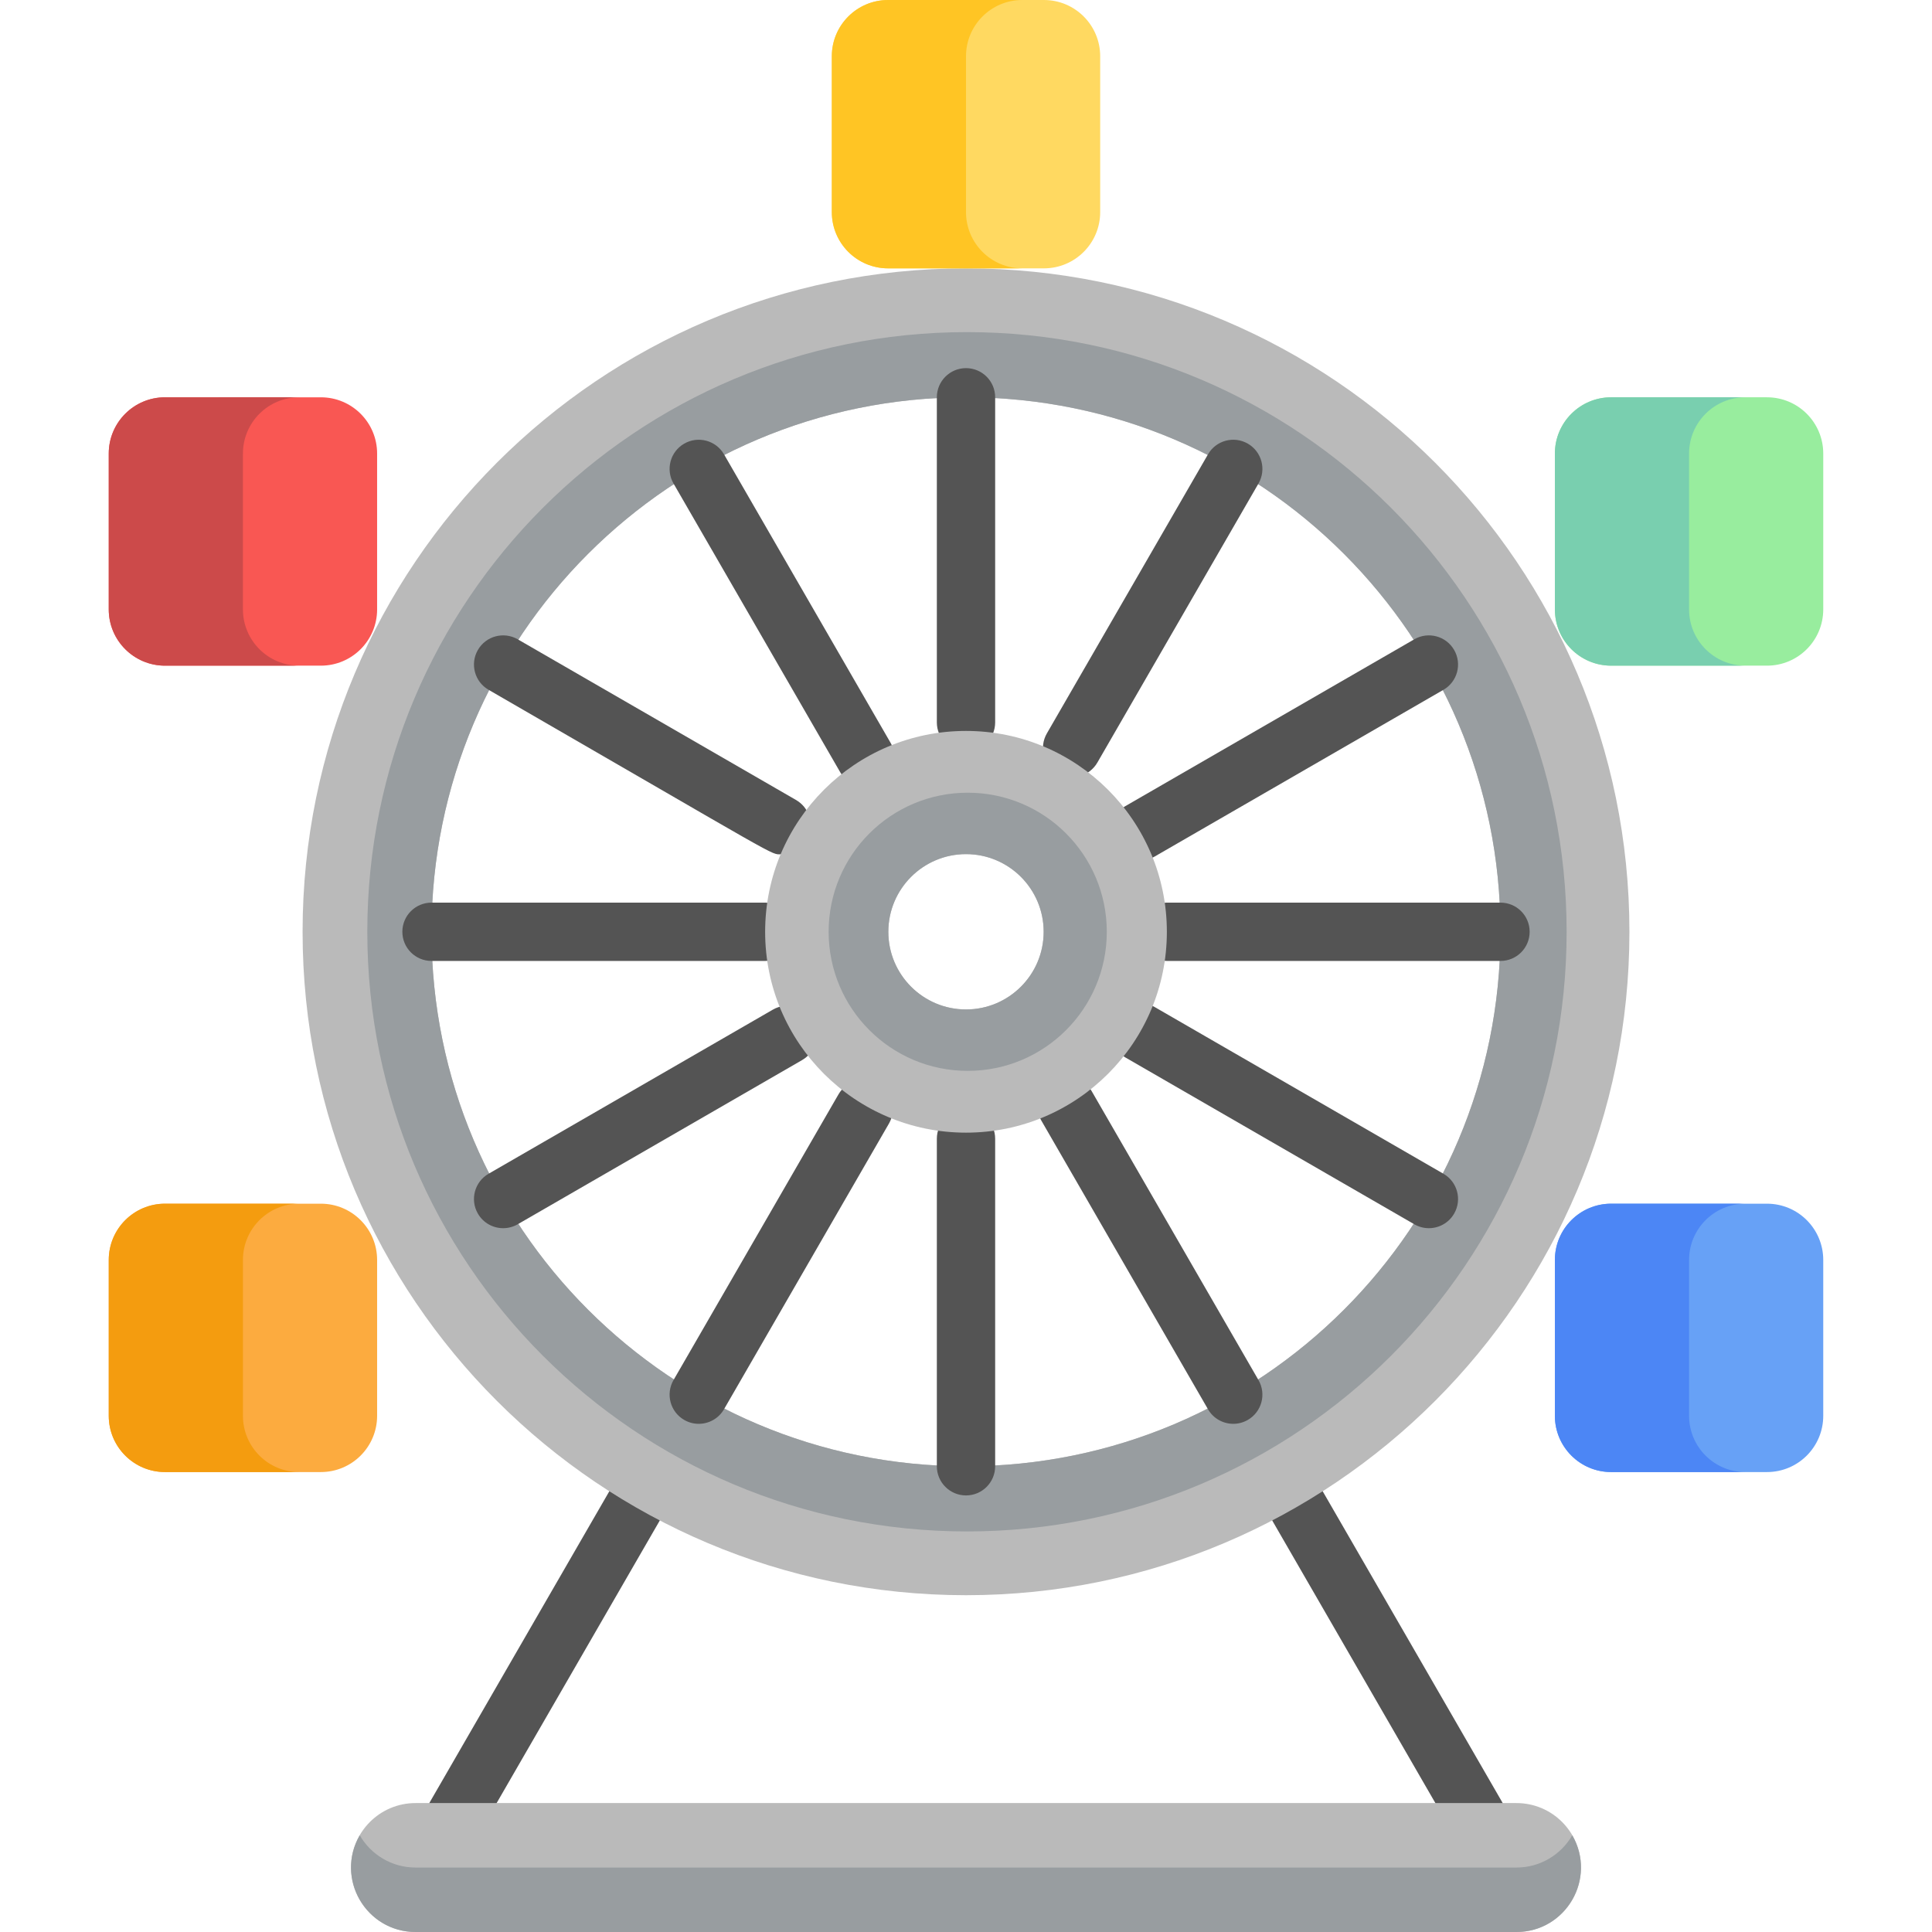 <?xml version="1.0" encoding="iso-8859-1"?>
<!-- Generator: Adobe Illustrator 19.0.0, SVG Export Plug-In . SVG Version: 6.00 Build 0)  -->
<svg version="1.1" id="Layer_1" xmlns="http://www.w3.org/2000/svg" xmlns:xlink="http://www.w3.org/1999/xlink" x="0px" y="0px"
	 viewBox="0 0 512 512" style="enable-background:new 0 0 512 512;" xml:space="preserve">
<g>
	<path style="fill:#545454;" d="M384.7,485.298l-47.471-82.219c-2.134-3.695-0.868-8.421,2.828-10.555
		c3.695-2.135,8.421-0.868,10.555,2.828l47.471,82.219c2.133,3.695,0.867,8.421-2.829,10.555
		C391.561,490.26,386.834,488.995,384.7,485.298z"/>
	<path style="fill:#545454;" d="M116.54,488.486c-3.696-2.133-4.962-6.859-2.828-10.555l47.678-82.581
		c2.133-3.696,6.859-4.963,10.555-2.828c3.695,2.133,4.962,6.859,2.828,10.555l-47.678,82.581
		C124.962,489.352,120.239,490.621,116.54,488.486z"/>
</g>
<path style="fill:#BABABA;" d="M256.001,71.118c-97.099,0-175.813,78.715-175.813,175.816c0,97.099,78.714,175.812,175.813,175.812
	s175.814-78.713,175.814-175.812C431.815,149.833,353.1,71.118,256.001,71.118z M256.001,388.577
	c-78.228,0-141.645-63.414-141.645-141.643c0-78.23,63.416-141.647,141.645-141.647s141.645,63.417,141.645,141.647
	C397.646,325.162,334.23,388.577,256.001,388.577z"/>
<path style="fill:#989DA0;" d="M256.255,88.016c-87.766,0-158.915,71.149-158.915,158.918c0,87.766,71.149,158.914,158.915,158.914
	S415.171,334.7,415.171,246.934C415.171,159.165,344.022,88.016,256.255,88.016z M256.001,388.577
	c-78.228,0-141.645-63.414-141.645-141.643c0-78.23,63.416-141.647,141.645-141.647s141.645,63.417,141.645,141.647
	C397.646,325.162,334.23,388.577,256.001,388.577z"/>
<g>
	<path style="fill:#545454;" d="M256.001,396.304c-4.267,0-7.727-3.46-7.727-7.727v-86.792c0-4.267,3.46-7.727,7.727-7.727
		s7.727,3.46,7.727,7.727v86.792C263.728,392.844,260.268,396.304,256.001,396.304z"/>
	<path style="fill:#545454;" d="M256.001,199.164c-4.267,0-7.727-3.46-7.727-7.727v-86.15c0-4.267,3.46-7.727,7.727-7.727
		s7.727,3.459,7.727,7.727v86.15C263.728,195.705,260.268,199.164,256.001,199.164z"/>
	<path style="fill:#545454;" d="M326.829,377.329c-2.67,0-5.268-1.386-6.699-3.865l-44.204-76.566
		c-2.134-3.696-0.867-8.421,2.828-10.555s8.422-0.868,10.555,2.828l44.204,76.566c2.134,3.696,0.867,8.422-2.828,10.555
		C329.469,376.995,328.14,377.329,326.829,377.329z"/>
	<path style="fill:#545454;" d="M222.696,204.7l-44.21-76.572c-2.134-3.695-0.867-8.421,2.828-10.555
		c3.695-2.133,8.421-0.868,10.555,2.828l44.21,76.572c2.134,3.695,0.867,8.421-2.828,10.555
		C229.553,209.663,224.828,208.394,222.696,204.7z"/>
	<path style="fill:#545454;" d="M378.664,325.483c-1.311,0-2.64-0.334-3.856-1.037l-76.576-44.211
		c-3.695-2.133-4.962-6.859-2.828-10.555c2.134-3.696,6.86-4.963,10.555-2.828l76.576,44.211c3.695,2.133,4.962,6.859,2.828,10.555
		C383.932,324.096,381.334,325.483,378.664,325.483z"/>
	<path style="fill:#545454;" d="M207.027,226.39c-2.944,0,1.68,2.16-77.557-43.589c-3.695-2.134-4.962-6.86-2.828-10.555
		c2.133-3.696,6.86-4.963,10.555-2.828l73.701,42.552C217.73,215.915,214.886,226.39,207.027,226.39z"/>
	<path style="fill:#545454;" d="M397.647,254.659h-88.402c-4.268,0-7.727-3.46-7.727-7.727s3.459-7.727,7.727-7.727h88.402
		c4.268,0,7.727,3.46,7.727,7.727C405.374,251.199,401.915,254.659,397.647,254.659z"/>
	<path style="fill:#545454;" d="M202.77,254.659h-88.414c-4.267,0-7.727-3.46-7.727-7.727s3.46-7.727,7.727-7.727h88.414
		c4.267,0,7.727,3.46,7.727,7.727C210.497,251.199,207.037,254.659,202.77,254.659z"/>
	<path style="fill:#545454;" d="M295.38,224.198c-2.134-3.695-0.868-8.421,2.828-10.555l76.599-44.225
		c3.695-2.135,8.421-0.868,10.555,2.828c2.134,3.695,0.867,8.421-2.828,10.555l-76.599,44.225
		C302.236,229.161,297.513,227.893,295.38,224.198z"/>
	<path style="fill:#545454;" d="M133.34,325.483c-2.67,0-5.268-1.386-6.698-3.865c-2.134-3.696-0.867-8.422,2.828-10.555
		l75.345-43.499c3.695-2.133,8.421-0.868,10.555,2.828c2.134,3.696,0.867,8.422-2.828,10.555l-75.345,43.499
		C135.98,325.149,134.651,325.483,133.34,325.483z"/>
	<path style="fill:#545454;" d="M280.26,204.914c-3.696-2.134-4.962-6.86-2.828-10.555l42.701-73.958
		c2.134-3.696,6.86-4.963,10.555-2.828c3.695,2.134,4.962,6.86,2.828,10.555l-42.701,73.958
		C288.68,205.785,283.951,207.047,280.26,204.914z"/>
	<path style="fill:#545454;" d="M185.171,377.329c-1.311,0-2.64-0.334-3.856-1.037c-3.695-2.134-4.962-6.86-2.828-10.555
		l43.712-75.71c2.134-3.696,6.861-4.963,10.555-2.828c3.696,2.134,4.962,6.86,2.828,10.555l-43.712,75.71
		C190.438,375.943,187.841,377.329,185.171,377.329z"/>
</g>
<path style="fill:#BABABA;" d="M401.884,477.832c-17.157,0-285.151,0-291.768,0c-9.436,0-17.085,7.646-17.085,17.083
	S100.679,512,110.116,512c17.156,0,285.151,0,291.768,0c9.436,0,17.085-7.647,17.085-17.085
	C418.969,485.478,411.321,477.832,401.884,477.832z"/>
<path style="fill:#989DA0;" d="M401.884,494.916H265.616c-5.707,0-149.923,0-155.5,0c-6.321,0-11.826-3.44-14.781-8.542
	C88.743,497.752,96.989,512,110.116,512c17.156,0,285.151,0,291.768,0c13.126,0,21.371-14.246,14.781-25.626
	C413.71,491.475,408.205,494.916,401.884,494.916z"/>
<path style="fill:#67A1F6;" d="M483.18,375.2c0,8.236-6.674,14.911-14.909,14.911h-41.302c-8.234,0-14.909-6.674-14.909-14.911
	v-41.3c0-8.235,6.676-14.909,14.909-14.909h41.302c8.235,0,14.909,6.674,14.909,14.909V375.2z"/>
<path style="fill:#FFD961;" d="M291.562,56.21c0,8.234-6.676,14.908-14.91,14.908h-41.3c-8.234,0-14.91-6.674-14.91-14.908v-41.3
	C220.44,6.674,227.117,0,235.351,0h41.3c8.234,0,14.91,6.674,14.91,14.909V56.21H291.562z"/>
<path style="fill:#FCAB3F;" d="M99.94,375.2c0,8.236-6.676,14.911-14.909,14.911H43.729c-8.235,0-14.909-6.674-14.909-14.911v-41.3
	c0-8.235,6.675-14.909,14.909-14.909H85.03c8.234,0,14.909,6.674,14.909,14.909v41.3H99.94z"/>
<path style="fill:#98ED9E;" d="M483.18,161.498c0,8.234-6.674,14.909-14.909,14.909h-41.302c-8.234,0-14.909-6.676-14.909-14.909
	v-41.3c0-8.235,6.676-14.91,14.909-14.91h41.302c8.235,0,14.909,6.675,14.909,14.91V161.498z"/>
<path style="fill:#F95753;" d="M99.94,161.498c0,8.234-6.676,14.909-14.909,14.909H43.729c-8.235,0-14.909-6.676-14.909-14.909
	v-41.3c0-8.235,6.675-14.91,14.909-14.91H85.03c8.234,0,14.909,6.675,14.909,14.91v41.3H99.94z"/>
<path style="fill:#4C86F5;" d="M447.622,375.2v-41.3c0-8.235,6.676-14.909,14.909-14.909h-35.562
	c-8.234,0-14.909,6.674-14.909,14.909v41.3c0,8.236,6.676,14.911,14.909,14.911h35.562
	C454.297,390.11,447.622,383.436,447.622,375.2z"/>
<path style="fill:#FFC524;" d="M256.002,56.21v-41.3c0-8.235,6.676-14.909,14.91-14.909H235.35c-8.234,0-14.91,6.674-14.91,14.909
	v41.3c0,8.234,6.676,14.908,14.91,14.908h35.562C262.678,71.118,256.002,64.444,256.002,56.21z"/>
<path style="fill:#F49C0F;" d="M64.381,375.2v-41.3c0-8.235,6.675-14.909,14.909-14.909H43.729c-8.235,0-14.909,6.674-14.909,14.909
	v41.3c0,8.236,6.675,14.911,14.909,14.911h35.562C71.056,390.11,64.381,383.436,64.381,375.2z"/>
<path style="fill:#79CFAF;" d="M447.622,161.498v-41.3c0-8.235,6.676-14.91,14.909-14.91h-35.562
	c-8.234,0-14.909,6.675-14.909,14.91v41.3c0,8.234,6.676,14.909,14.909,14.909h35.562
	C454.297,176.408,447.622,169.732,447.622,161.498z"/>
<path style="fill:#CC4A4A;" d="M64.381,161.498v-41.3c0-8.235,6.675-14.91,14.909-14.91H43.729c-8.235,0-14.909,6.675-14.909,14.91
	v41.3c0,8.234,6.675,14.909,14.909,14.909h35.562C71.056,176.408,64.381,169.732,64.381,161.498z"/>
<path style="fill:#BABABA;" d="M256,193.704c-29.398,0-53.23,23.831-53.23,53.23c0,29.398,23.831,53.23,53.23,53.23
	s53.23-23.831,53.23-53.23C309.23,217.536,285.398,193.704,256,193.704z M256,267.515c-11.367,0-20.582-9.215-20.582-20.581
	c0-11.367,9.215-20.582,20.582-20.582c11.366,0,20.581,9.215,20.581,20.582C276.581,258.3,267.366,267.515,256,267.515z"/>
<path style="fill:#989DA0;" d="M256.455,210.076c-20.356,0-36.858,16.502-36.858,36.858s16.502,36.859,36.858,36.859
	c20.357,0,36.858-16.502,36.858-36.859S276.811,210.076,256.455,210.076z M256,267.515c-11.367,0-20.582-9.215-20.582-20.581
	c0-11.367,9.215-20.582,20.582-20.582c11.366,0,20.581,9.215,20.581,20.582C276.581,258.3,267.366,267.515,256,267.515z"/>
<g>
</g>
<g>
</g>
<g>
</g>
<g>
</g>
<g>
</g>
<g>
</g>
<g>
</g>
<g>
</g>
<g>
</g>
<g>
</g>
<g>
</g>
<g>
</g>
<g>
</g>
<g>
</g>
<g>
</g>
</svg>
